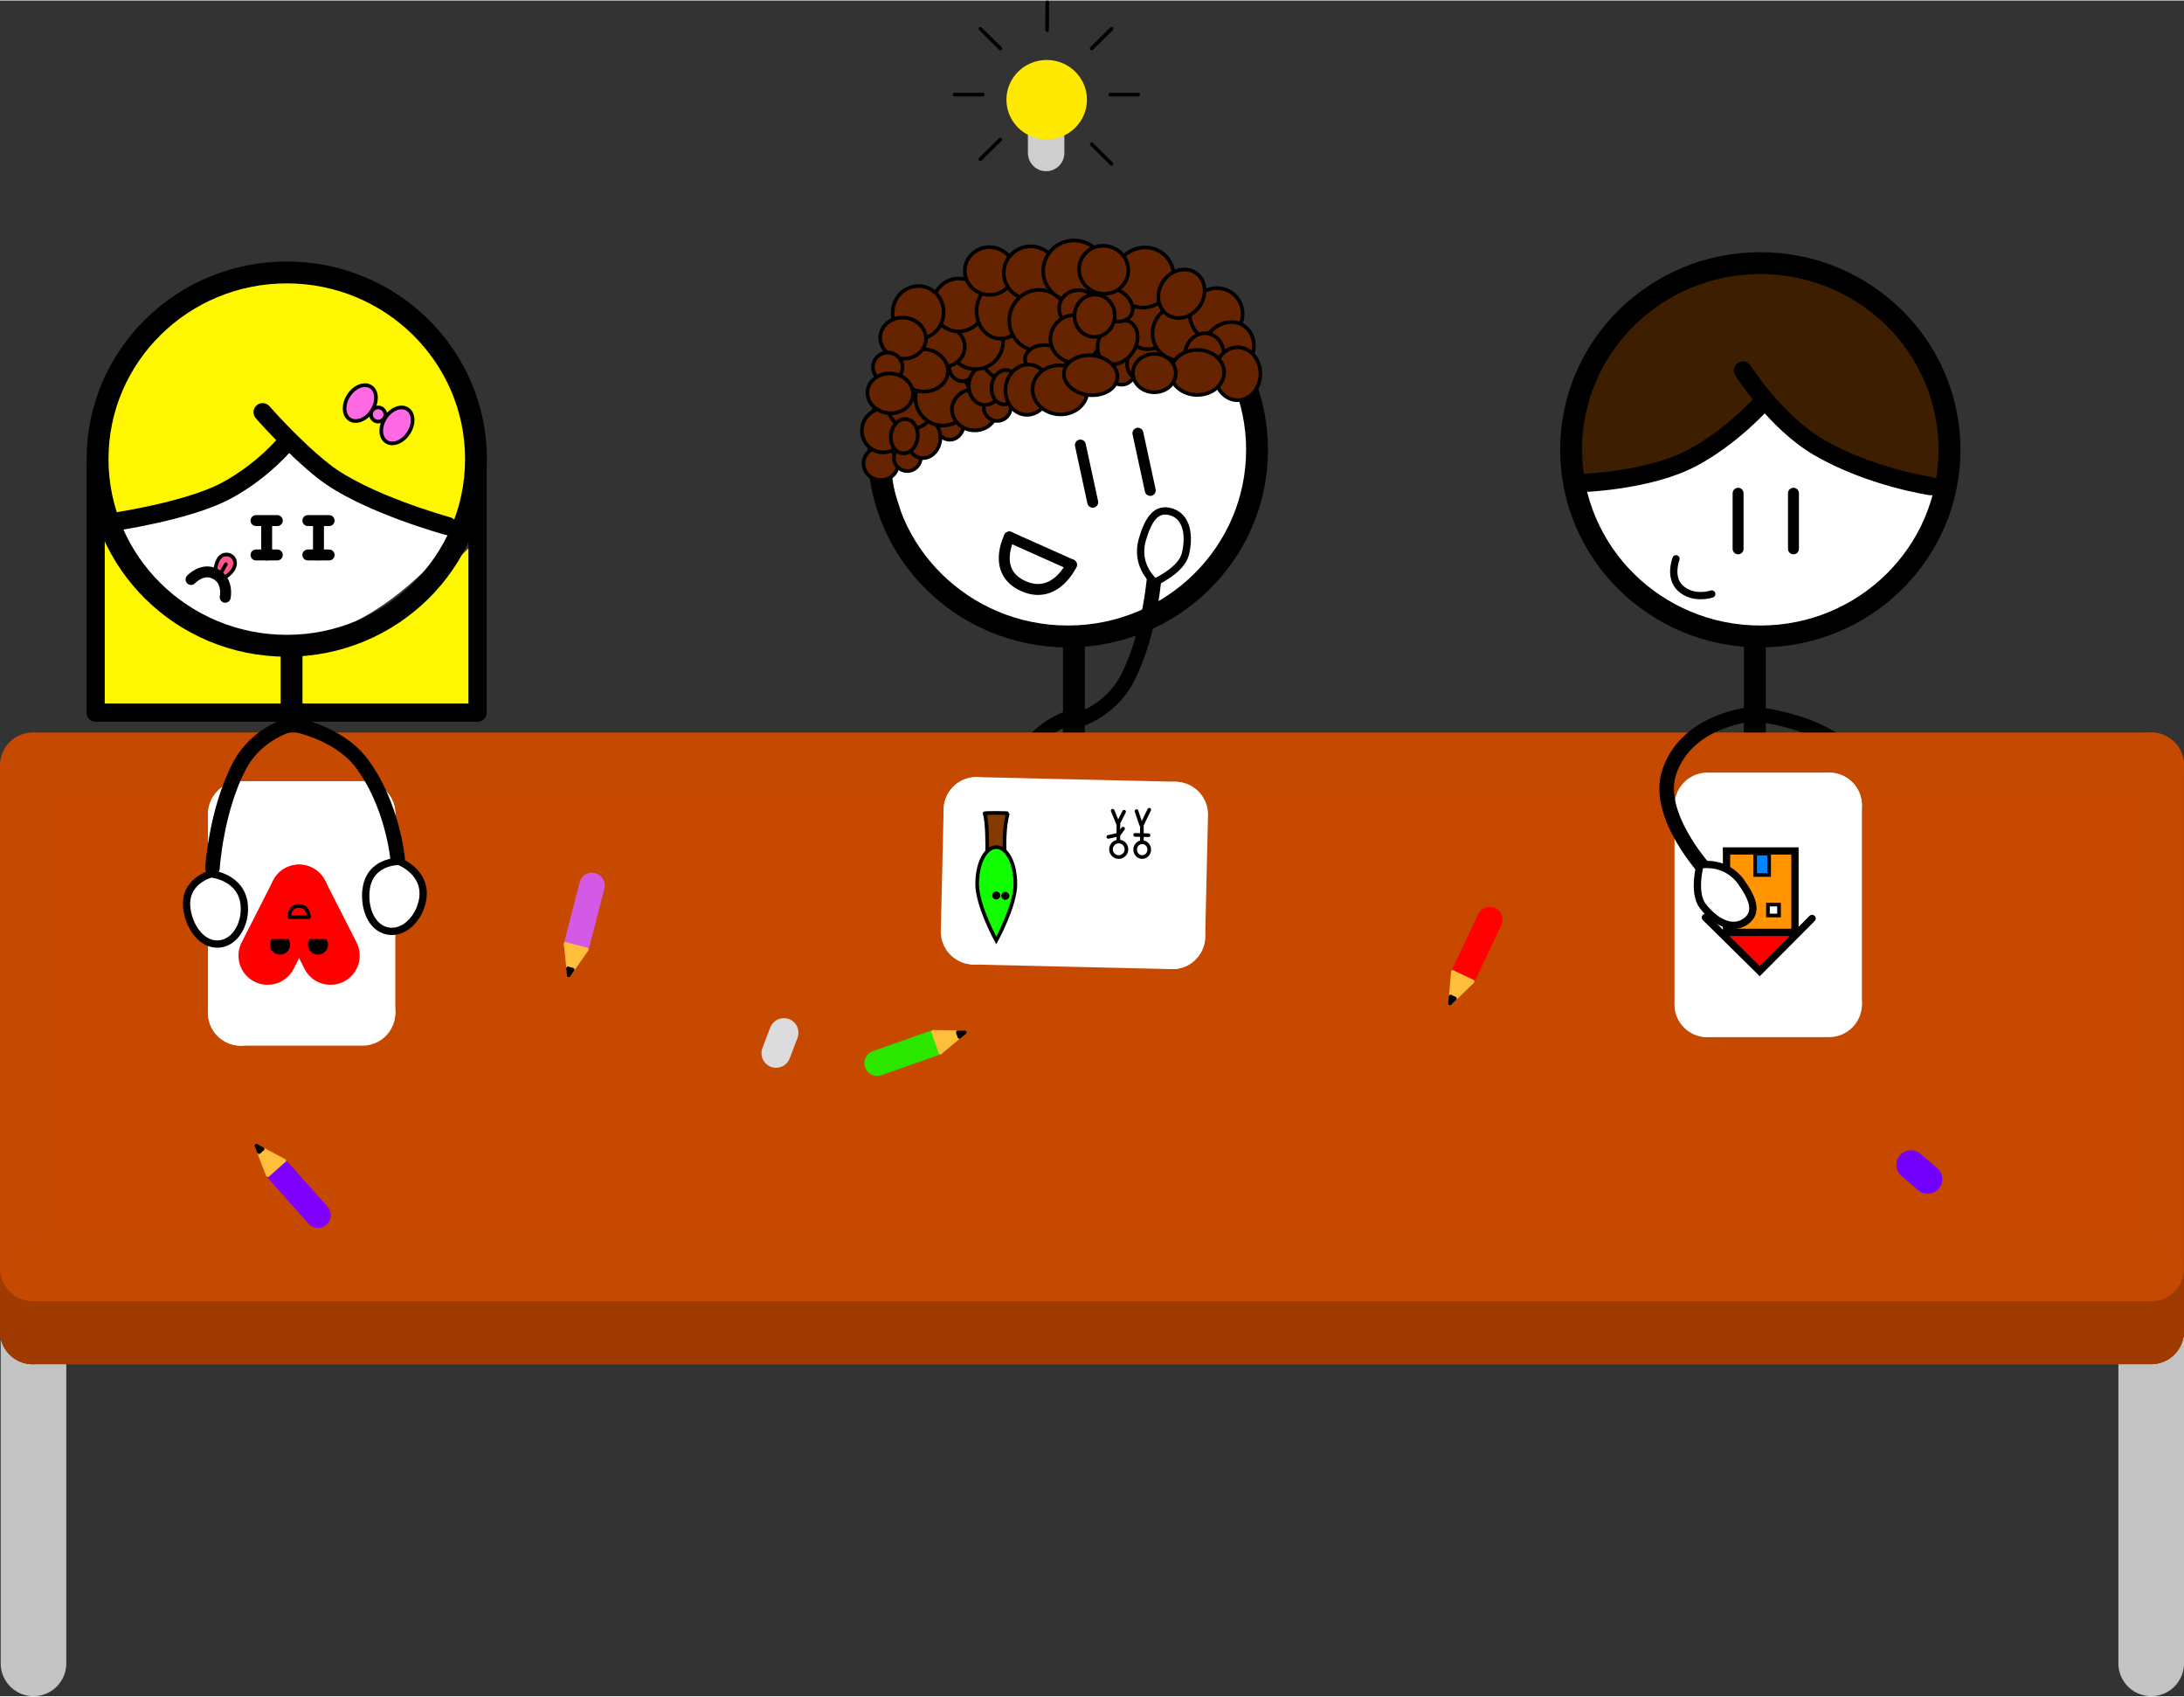 <svg version="1.1" xmlns="http://www.w3.org/2000/svg" xmlns:xlink="http://www.w3.org/1999/xlink" width="600" height="466" viewBox="0,0,299.595,232.542"><rect x="0" y="0" width="299.595" height="232.542" fill="#333333" stroke="none"/><g transform="translate(-90.205,-65.408)"><g data-paper-data="{&quot;isPaintingLayer&quot;:true}" fill-rule="nonzero" stroke-linejoin="miter" stroke-miterlimit="10" stroke-dasharray="" stroke-dashoffset="0" style="mix-blend-mode: normal"><path d="M226.675,183.29c0,0 0.498,-7.985 3.744,-14.085c2.405,-4.519 7.144,-5.678 7.144,-5.678" data-paper-data="{&quot;index&quot;:null}" fill="none" stroke="#000000" stroke-width="2" stroke-linecap="round"/><path d="M104.359,162.593l-0.473,-25.366c0,0 9.406,16.384 25.405,16.17c14.41,-0.193 26.509,-14.303 26.509,-14.303l-0.789,23.81z" fill="#fff700" stroke="none" stroke-width="0" stroke-linecap="butt"/><path d="M130.198,154.607v17.974" fill="none" stroke="#000000" stroke-width="3" stroke-linecap="round"/><path d="M237.523,171.492v-17.974" fill="none" stroke="#000000" stroke-width="3" stroke-linecap="round"/><path d="M330.931,153.227v17.974" fill="none" stroke="#000000" stroke-width="3" stroke-linecap="round"/><path d="M330.971,163.236c0,0 7.762,0.873 11.7,4.277c5.316,4.595 6.131,10.61 6.131,10.61" fill="none" stroke="#000000" stroke-width="2" stroke-linecap="round"/><path d="M385.3,248.95v44.5" fill="none" stroke="#c3c3c3" stroke-width="9" stroke-linecap="round"/><path d="M94.8,248.95v44.5" fill="none" stroke="#c3c3c3" stroke-width="9" stroke-linecap="round"/><g fill="none" stroke="#c64901" stroke-width="9" stroke-linecap="round"><path d="M385.295,247.329v-77.04" data-paper-data="{&quot;index&quot;:null}"/><g><path d="M94.705,247.711h290.59" data-paper-data="{&quot;index&quot;:null}"/><g><path d="M94.705,170.671v77.04"/><path d="M94.705,170.289h290.59"/></g></g></g><path d="M96.3,247.95v-75h288v75z" fill="#c74900" stroke="none" stroke-width="0" stroke-linecap="butt"/><g><path d="M324.801,203.885v-27.643h16.805v27.643z" fill="#ffffff" stroke="none" stroke-width="0" stroke-linecap="butt"/><g fill="none" stroke="#ffffff" stroke-width="9" stroke-linecap="round"><path d="M341.117,202.931v-27.139" data-paper-data="{&quot;index&quot;:null}"/><g><path d="M341.117,203.065h-16.704" data-paper-data="{&quot;index&quot;:null}"/><g><path d="M324.413,203.065v-27.139"/><path d="M324.413,175.792h16.704"/></g></g></g></g><path d="M305.88,134.27c-3.159,-2.764 25.009,-15.033 25.009,-15.033l26.893,14.462c0,0 -26.74,43.228 -51.903,0.571z" fill="#ffffff" stroke="none" stroke-width="0" stroke-linecap="butt"/><path d="M106.113,137.836c-2.91,-2.26 23.038,-12.294 23.038,-12.294l24.773,11.827c0,0 -24.632,35.353 -47.811,0.467z" fill="#ffffff" stroke="none" stroke-width="0" stroke-linecap="butt"/><g><path d="M251.857,193.371l-27.635,-0.643l0.391,-16.801l27.635,0.643z" fill="#ffffff" stroke="none" stroke-width="0" stroke-linecap="butt"/><g fill="none" stroke="#ffffff" stroke-width="9" stroke-linecap="round"><path d="M251.283,177.038l-27.132,-0.632" data-paper-data="{&quot;index&quot;:null}"/><g><path d="M251.029,193.741l0.389,-16.7" data-paper-data="{&quot;index&quot;:null}"/><g><path d="M251.029,193.741l-27.132,-0.632"/><path d="M223.762,193.106l0.389,-16.7"/></g></g></g></g><g><path d="M123.621,205.055v-27.643h16.805v27.643z" fill="#ffffff" stroke="none" stroke-width="0" stroke-linecap="butt"/><g fill="none" stroke="#ffffff" stroke-width="9" stroke-linecap="round"><path d="M139.937,176.962v27.139" data-paper-data="{&quot;index&quot;:null}"/><g><path d="M139.937,204.236h-16.704" data-paper-data="{&quot;index&quot;:null}"/><g><path d="M123.233,177.097v27.139"/><path d="M123.233,176.962h16.704"/></g></g></g></g><path d="M213.412,134.257c-8.259,-23.115 48.6,-16.651 48.6,-16.651c0,0 3.363,25.794 -14.201,32.369c-29.109,9.266 -33.778,-13.98 -34.399,-15.717z" fill="#ffffff" stroke="none" stroke-width="0" stroke-linecap="butt"/><path d="M317.853,104.329c16.096,-9.073 31.597,-0.809 37.155,10.157c4.064,8.02 2.932,17.706 1.788,17.917c-6.411,1.183 -24.588,-10.47 -24.588,-10.47c0,0 -16.467,11.398 -25.622,9.536c0,0 -3.731,-18.687 11.266,-27.14z" fill="#3e1e00" stroke="none" stroke-width="0" stroke-linecap="butt"/><path d="M105.779,135.826c-1.866,-0.379 -5.056,-19.558 9.941,-28.011c16.096,-9.073 31.597,-0.809 37.155,10.157c4.064,8.02 1.386,18.577 0.242,18.788c-6.411,1.183 -23.041,-11.342 -23.041,-11.342c0,0 -15.142,12.269 -24.297,10.408z" fill="#fff700" stroke="none" stroke-width="0" stroke-linecap="butt"/><path d="M103.588,128.297c0,-14.138 11.621,-25.599 25.957,-25.599c14.336,0 25.957,11.461 25.957,25.599c0,14.138 -11.621,25.599 -25.957,25.599c-14.336,0 -25.957,-11.461 -25.957,-25.599z" fill="none" stroke="#000000" stroke-width="3" stroke-linecap="butt"/><path d="M305.721,127.021c0,-14.138 11.621,-25.599 25.957,-25.599c14.336,0 25.957,11.461 25.957,25.599c0,14.138 -11.621,25.599 -25.957,25.599c-14.336,0 -25.957,-11.461 -25.957,-25.599z" fill="none" stroke="#000000" stroke-width="3" stroke-linecap="butt"/><path d="M151.636,137.483c0,0 -11.518,-3.146 -17.076,-7.548c-4.234,-3.353 -8.329,-8.066 -8.329,-8.066" fill="none" stroke="#000000" stroke-width="2.5" stroke-linecap="round"/><path d="M129.703,125.76c0,0 -3.21,4.087 -8.555,6.919c-5.386,2.854 -16.008,4.337 -16.008,4.337" fill="none" stroke="#000000" stroke-width="2.5" stroke-linecap="round"/><g fill="#ff5687" stroke="#000000" stroke-width="0.5"><path d="M122.218,143.394c-0.335,0.607 -1.398,1.56 -2.084,1.161c-0.687,-0.399 -0.335,-1.768 -0.03,-2.39c0.786,-1.599 3.095,-0.55 2.114,1.229z" stroke-linecap="butt"/><path d="M120.611,143.733l0.581,-1.021" stroke-linecap="round"/></g><path d="M116.41,144.803c0,0 1.599,-1.737 3.417,-0.718c1.748,0.98 1.272,3.158 1.272,3.158" fill="none" stroke="#000000" stroke-width="1.5" stroke-linecap="round"/><path d="M126.784,141.437v-4.657" fill="none" stroke="#000000" stroke-width="1.5" stroke-linecap="round"/><g fill="none" stroke="#000000" stroke-width="1.5" stroke-linecap="round"><path d="M125.324,136.727h2.919"/><path d="M125.324,141.443h2.919"/></g><g fill="none" stroke="#000000" stroke-width="1.5" stroke-linecap="round"><path d="M133.894,136.779v4.657"/><g><path d="M135.354,136.727h-2.919"/><path d="M132.435,141.443h2.919"/></g></g><g fill="#ff69e4" stroke="#000000" stroke-width="0.5" stroke-linecap="butt"><path d="M138.006,119.626c0.78,-1.245 2.139,-1.812 3.036,-1.266c0.897,0.546 0.992,1.999 0.212,3.244c-0.78,1.245 -2.139,1.812 -3.036,1.266c-0.897,-0.546 -0.992,-1.999 -0.212,-3.244z"/><path d="M143.033,122.688c0.78,-1.245 2.139,-1.812 3.036,-1.266c0.897,0.546 0.992,1.999 0.212,3.244c-0.78,1.245 -2.139,1.812 -3.036,1.266c-0.897,-0.546 -0.992,-1.999 -0.212,-3.244z"/><path d="M141.239,121.67c0.286,-0.457 0.893,-0.598 1.356,-0.316c0.463,0.282 0.607,0.881 0.321,1.338c-0.286,0.457 -0.893,0.598 -1.356,0.316c-0.463,-0.282 -0.607,-0.881 -0.321,-1.338z"/></g><path d="M103.326,129.29v33.769" fill="none" stroke="#000000" stroke-width="2.5" stroke-linecap="round"/><path d="M155.713,163.06v-33.769" fill="none" stroke="#000000" stroke-width="2.5" stroke-linecap="round"/><path d="M155.642,163.06h-52.229" fill="none" stroke="#000000" stroke-width="2.5" stroke-linecap="round"/><path d="M130.237,164.616c0,0 6.319,1.086 9.525,5.321c4.328,5.716 4.992,13.198 4.992,13.198" fill="none" stroke="#000000" stroke-width="2" stroke-linecap="round"/><path d="M140.431,187.273c0.516,-3.898 4.508,-3.808 4.508,-3.808c0,0 3.946,1.466 3.227,5.324c-0.466,2.5 -2.547,4.662 -4.796,4.221c-2.248,-0.441 -3.273,-3.215 -2.939,-5.737z" fill="#ffffff" stroke="#000000" stroke-width="1" stroke-linecap="butt"/><path d="M119.35,184.379c0,0 0.498,-7.985 3.744,-14.085c2.405,-4.519 7.144,-5.678 7.144,-5.678" data-paper-data="{&quot;index&quot;:null}" fill="none" stroke="#000000" stroke-width="2" stroke-linecap="round"/><path d="M115.845,190.032c-0.547,-3.893 3.326,-4.848 3.326,-4.848c0,0 4.199,0.385 4.539,4.293c0.221,2.532 -1.207,5.16 -3.493,5.321c-2.286,0.161 -4.018,-2.248 -4.372,-4.766z" fill="#ffffff" stroke="#000000" stroke-width="1" stroke-linecap="butt"/><g data-paper-data="{&quot;index&quot;:null}"><g fill="none" stroke="#ff0000" stroke-width="8" stroke-linecap="round"><path d="M126.918,196.391l4.314,-8.481" data-paper-data="{&quot;index&quot;:null}"/><path d="M131.232,187.91l4.314,8.481" data-paper-data="{&quot;index&quot;:null}"/></g><path d="M128.614,193.532c0.763,0 1.381,0.61 1.381,1.362c0,0.752 -0.618,1.362 -1.381,1.362c-0.763,0 -1.381,-0.61 -1.381,-1.362c0,-0.752 0.618,-1.362 1.381,-1.362z" fill="#000000" stroke="none" stroke-width="0.5" stroke-linecap="butt"/><path d="M133.821,193.532c0.763,0 1.381,0.61 1.381,1.362c0,0.752 -0.618,1.362 -1.381,1.362c-0.763,0 -1.381,-0.61 -1.381,-1.362c0,-0.752 0.618,-1.362 1.381,-1.362z" fill="#000000" stroke="none" stroke-width="0.5" stroke-linecap="butt"/><path d="M136.583,192.403v1.712h-10.257v-1.712z" fill="#ff0000" stroke="none" stroke-width="NaN" stroke-linecap="butt"/><path d="M129.902,191.109h2.67" fill="none" stroke="#000000" stroke-width="0.5" stroke-linecap="round"/><path d="M129.902,191.109c0,0 -0.081,-1.539 1.319,-1.527c1.355,0.011 1.351,1.527 1.351,1.527" fill="none" stroke="#000000" stroke-width="0.5" stroke-linecap="round"/></g><path d="M210.729,127.021c0,-14.138 11.621,-25.599 25.957,-25.599c14.336,0 25.957,11.461 25.957,25.599c0,14.138 -11.621,25.599 -25.957,25.599c-14.336,0 -25.957,-11.461 -25.957,-25.599z" fill="none" stroke="#000000" stroke-width="3" stroke-linecap="butt"/><path d="M213.381,129.168c-0.14,1.246 -1.306,2.141 -2.605,1.999c-1.299,-0.142 -2.239,-1.266 -2.1,-2.512c0.14,-1.246 1.306,-2.141 2.605,-1.999c1.299,0.142 2.239,1.266 2.1,2.512z" fill="#662300" stroke="#000000" stroke-width="0.5" stroke-linecap="butt"/><path d="M214.865,126.316c1.011,0.11 1.739,1.007 1.628,2.004c-0.112,0.997 -1.021,1.715 -2.032,1.605c-1.011,-0.11 -1.739,-1.007 -1.628,-2.004c0.112,-0.997 1.021,-1.715 2.032,-1.605z" fill="#662300" stroke="#000000" stroke-width="0.5" stroke-linecap="butt"/><path d="M211.711,121.406c1.617,0.176 2.778,1.652 2.594,3.297c-0.184,1.644 -1.644,2.835 -3.261,2.658c-1.617,-0.176 -2.778,-1.652 -2.594,-3.297c0.184,-1.644 1.644,-2.835 3.261,-2.658z" fill="#662300" stroke="#000000" stroke-width="0.5" stroke-linecap="butt"/><path d="M218.705,123.447c0.123,-1.096 1.042,-1.896 2.052,-1.786c1.011,0.11 1.73,1.088 1.607,2.184c-0.123,1.096 -1.042,1.896 -2.052,1.786c-1.011,-0.11 -1.73,-1.088 -1.607,-2.184z" fill="#662300" stroke="#000000" stroke-width="0.5" stroke-linecap="butt"/><path d="M217.21,122.736c1.263,0.138 2.151,1.461 1.984,2.956c-0.168,1.495 -1.327,2.595 -2.591,2.458c-1.263,-0.138 -2.151,-1.461 -1.984,-2.956c0.168,-1.495 1.327,-2.595 2.591,-2.458z" fill="#662300" stroke="#000000" stroke-width="0.5" stroke-linecap="butt"/><path d="M215.561,117.624c1.768,0.193 3.039,1.803 2.838,3.597c-0.201,1.794 -1.798,3.092 -3.566,2.899c-1.768,-0.193 -3.039,-1.803 -2.838,-3.597c0.201,-1.794 1.798,-3.092 3.566,-2.899z" fill="#662300" stroke="#000000" stroke-width="0.5" stroke-linecap="butt"/><path d="M219.992,116.098c2.072,0.226 3.561,2.105 3.326,4.198c-0.235,2.093 -2.104,3.607 -4.176,3.381c-2.072,-0.226 -3.561,-2.105 -3.326,-4.198c0.235,-2.093 2.104,-3.607 4.176,-3.381z" fill="#662300" stroke="#000000" stroke-width="0.5" stroke-linecap="butt"/><path d="M216.084,125.353c-0.145,1.296 -1.082,2.257 -2.093,2.147c-1.011,-0.11 -1.712,-1.25 -1.567,-2.545c0.145,-1.296 1.082,-2.257 2.093,-2.147c1.011,0.11 1.712,1.25 1.567,2.545z" fill="#662300" stroke="#000000" stroke-width="0.5" stroke-linecap="butt"/><path d="M220.808,121.21c0.173,-1.545 1.685,-2.648 3.376,-2.463c1.692,0.184 2.923,1.586 2.75,3.131c-0.173,1.545 -1.685,2.648 -3.376,2.463c-1.692,-0.184 -2.923,-1.586 -2.75,-3.131z" fill="#662300" stroke="#000000" stroke-width="0.5" stroke-linecap="butt"/><path d="M228.835,121.445c-0.112,0.997 -1.021,1.715 -2.032,1.605c-1.011,-0.11 -1.739,-1.007 -1.628,-2.004c0.112,-0.997 1.021,-1.715 2.032,-1.605c1.011,0.11 1.739,1.007 1.628,2.004z" data-paper-data="{&quot;index&quot;:null}" fill="#662300" stroke="#000000" stroke-width="0.5" stroke-linecap="butt"/><path d="M222.042,117.6c-1.011,-0.11 -1.73,-1.088 -1.607,-2.184c0.123,-1.096 1.042,-1.896 2.052,-1.786c1.011,0.11 1.73,1.088 1.607,2.184c-0.123,1.096 -1.042,1.896 -2.052,1.786z" data-paper-data="{&quot;index&quot;:null}" fill="#662300" stroke="#000000" stroke-width="0.5" stroke-linecap="butt"/><path d="M227.694,118.399c-0.168,1.495 -1.327,2.595 -2.591,2.458c-1.263,-0.138 -2.151,-1.461 -1.984,-2.956c0.168,-1.495 1.327,-2.595 2.591,-2.458c1.263,0.138 2.151,1.461 1.984,2.956z" data-paper-data="{&quot;index&quot;:null}" fill="#662300" stroke="#000000" stroke-width="0.5" stroke-linecap="butt"/><path d="M231.29,114.407c-0.201,1.794 -1.798,3.092 -3.566,2.899c-1.768,-0.193 -3.039,-1.803 -2.838,-3.597c0.201,-1.794 1.798,-3.092 3.566,-2.899c1.768,0.193 3.039,1.803 2.838,3.597z" data-paper-data="{&quot;index&quot;:null}" fill="#662300" stroke="#000000" stroke-width="0.5" stroke-linecap="butt"/><path d="M227.792,112.564c-0.235,2.093 -2.104,3.607 -4.176,3.381c-2.072,-0.226 -3.561,-2.105 -3.326,-4.198c0.235,-2.093 2.104,-3.607 4.176,-3.381c2.072,0.226 3.561,2.105 3.326,4.198z" data-paper-data="{&quot;index&quot;:null}" fill="#662300" stroke="#000000" stroke-width="0.5" stroke-linecap="butt"/><path d="M228.323,116.093c1.011,0.11 1.712,1.25 1.567,2.545c-0.145,1.296 -1.082,2.257 -2.093,2.147c-1.011,-0.11 -1.712,-1.25 -1.567,-2.545c0.145,-1.296 1.082,-2.257 2.093,-2.147z" data-paper-data="{&quot;index&quot;:null}" fill="#662300" stroke="#000000" stroke-width="0.5" stroke-linecap="butt"/><path d="M219.161,115.642c-1.692,-0.184 -2.923,-1.586 -2.75,-3.131c0.173,-1.545 1.685,-2.648 3.376,-2.463c1.692,0.184 2.923,1.586 2.75,3.131c-0.173,1.545 -1.685,2.648 -3.376,2.463z" data-paper-data="{&quot;index&quot;:null}" fill="#662300" stroke="#000000" stroke-width="0.5" stroke-linecap="butt"/><path d="M220.226,116.489c-0.179,1.595 -1.839,2.722 -3.709,2.518c-1.87,-0.204 -3.24,-1.662 -3.062,-3.256c0.179,-1.595 1.839,-2.722 3.709,-2.518c1.87,0.204 3.24,1.662 3.062,3.256z" fill="#662300" stroke="#000000" stroke-width="0.5" stroke-linecap="butt"/><path d="M225.303,107.544c-0.223,1.993 -2.002,3.435 -3.973,3.22c-1.971,-0.215 -3.387,-2.005 -3.164,-3.998c0.223,-1.993 2.002,-3.435 3.972,-3.22c1.971,0.215 3.387,2.005 3.164,3.998z" fill="#662300" stroke="#000000" stroke-width="0.5" stroke-linecap="butt"/><path d="M219.631,108.569c-0.223,1.993 -1.961,3.439 -3.881,3.23c-1.92,-0.209 -3.296,-1.995 -3.072,-3.988c0.223,-1.993 1.961,-3.439 3.881,-3.23c1.92,0.209 3.296,1.995 3.072,3.988z" fill="#662300" stroke="#000000" stroke-width="0.5" stroke-linecap="butt"/><path d="M217.204,112.049c-0.173,1.545 -1.71,2.645 -3.433,2.457c-1.723,-0.188 -2.979,-1.592 -2.806,-3.137c0.173,-1.545 1.71,-2.645 3.433,-2.457c1.723,0.188 2.979,1.592 2.806,3.137z" fill="#662300" stroke="#000000" stroke-width="0.5" stroke-linecap="butt"/><path d="M213.994,115.901c-0.123,1.096 -1.124,1.887 -2.235,1.766c-1.112,-0.121 -1.913,-1.108 -1.79,-2.204c0.123,-1.096 1.124,-1.887 2.235,-1.766c1.112,0.121 1.913,1.108 1.79,2.204z" fill="#662300" stroke="#000000" stroke-width="0.5" stroke-linecap="butt"/><path d="M212.622,116.573c1.718,0.187 2.975,1.551 2.807,3.046c-0.168,1.495 -1.696,2.555 -3.414,2.368c-1.718,-0.187 -2.975,-1.551 -2.807,-3.046c0.168,-1.495 1.696,-2.555 3.414,-2.368z" fill="#662300" stroke="#000000" stroke-width="0.5" stroke-linecap="butt"/><path d="M228.015,104.003c1.87,0.204 3.19,2.106 2.95,4.249c-0.24,2.143 -1.95,3.715 -3.82,3.511c-1.87,-0.204 -3.19,-2.106 -2.95,-4.249c0.24,-2.143 1.95,-3.715 3.82,-3.511z" fill="#662300" stroke="#000000" stroke-width="0.5" stroke-linecap="butt"/><path d="M229.318,102.867c-0.201,1.794 -1.873,3.084 -3.735,2.881c-1.862,-0.203 -3.208,-1.822 -3.007,-3.616c0.201,-1.794 1.873,-3.084 3.735,-2.881c1.862,0.203 3.208,1.822 3.007,3.616z" fill="#662300" stroke="#000000" stroke-width="0.5" stroke-linecap="butt"/><path d="M231.986,99.139c2.021,0.22 3.478,2.015 3.255,4.008c-0.223,1.993 -2.043,3.431 -4.064,3.21c-2.021,-0.22 -3.478,-2.015 -3.255,-4.008c0.223,-1.993 2.043,-3.431 4.064,-3.21z" fill="#662300" stroke="#000000" stroke-width="0.5" stroke-linecap="butt"/><path d="M228.678,108.825c0.257,-2.292 2.267,-3.954 4.491,-3.712c2.223,0.242 3.817,2.297 3.56,4.589c-0.257,2.292 -2.267,3.954 -4.491,3.712c-2.223,-0.242 -3.817,-2.297 -3.56,-4.589z" fill="#662300" stroke="#000000" stroke-width="0.5" stroke-linecap="butt"/><path d="M238.003,98.334c2.324,0.253 4,2.317 3.743,4.609c-0.257,2.292 -2.349,3.945 -4.674,3.692c-2.324,-0.253 -4,-2.317 -3.743,-4.609c0.257,-2.292 2.349,-3.945 4.674,-3.692z" fill="#662300" stroke="#000000" stroke-width="0.5" stroke-linecap="butt"/><path d="M230.826,114.447c0.128,-1.146 1.502,-1.937 3.069,-1.766c1.566,0.171 2.732,1.238 2.604,2.384c-0.128,1.146 -1.502,1.937 -3.069,1.766c-1.566,-0.171 -2.732,-1.238 -2.604,-2.384z" fill="#662300" stroke="#000000" stroke-width="0.5" stroke-linecap="butt"/><path d="M228.155,118.449c0.212,-1.894 1.736,-3.281 3.403,-3.1c1.667,0.182 2.847,1.864 2.635,3.758c-0.212,1.894 -1.736,3.281 -3.403,3.1c-1.667,-0.182 -2.847,-1.864 -2.635,-3.758z" fill="#662300" stroke="#000000" stroke-width="0.5" stroke-linecap="butt"/><path d="M235.508,107.377c0.156,-1.395 1.471,-2.397 2.936,-2.237c1.465,0.16 2.526,1.42 2.37,2.816c-0.156,1.395 -1.471,2.397 -2.936,2.237c-1.465,-0.16 -2.526,-1.42 -2.37,-2.816z" fill="#662300" stroke="#000000" stroke-width="0.5" stroke-linecap="butt"/><path d="M234.312,111.441c0.201,-1.798 1.88,-3.09 3.75,-2.886c1.87,0.204 3.222,1.826 3.02,3.624c-0.201,1.798 -1.88,3.09 -3.75,2.886c-1.87,-0.204 -3.222,-1.826 -3.02,-3.624z" fill="#662300" stroke="#000000" stroke-width="0.5" stroke-linecap="butt"/><path d="M245.029,114.741c0.862,0.532 1.123,1.652 0.583,2.502c-0.54,0.85 -1.676,1.107 -2.537,0.575c-0.862,-0.532 -1.123,-1.652 -0.583,-2.502c0.54,-0.85 1.676,-1.107 2.537,-0.575z" data-paper-data="{&quot;index&quot;:null}" fill="#662300" stroke="#000000" stroke-width="0.5" stroke-linecap="butt"/><path d="M249.753,113.802c0.594,-0.935 1.773,-1.261 2.635,-0.729c0.862,0.532 1.079,1.721 0.486,2.656c-0.594,0.935 -1.773,1.261 -2.635,0.729c-0.862,-0.532 -1.079,-1.721 -0.486,-2.656z" data-paper-data="{&quot;index&quot;:null}" fill="#662300" stroke="#000000" stroke-width="0.5" stroke-linecap="butt"/><path d="M248.719,112.521c1.077,0.665 1.294,2.238 0.485,3.513c-0.809,1.275 -2.339,1.769 -3.416,1.104c-1.077,-0.665 -1.294,-2.238 -0.485,-3.513c0.809,-1.275 2.339,-1.769 3.416,-1.104z" data-paper-data="{&quot;index&quot;:null}" fill="#662300" stroke="#000000" stroke-width="0.5" stroke-linecap="butt"/><path d="M249.485,107.21c1.508,0.931 1.943,2.926 0.972,4.456c-0.971,1.53 -2.981,2.015 -4.489,1.084c-1.508,-0.931 -1.943,-2.926 -0.972,-4.456c0.971,-1.53 2.981,-2.015 4.489,-1.084z" data-paper-data="{&quot;index&quot;:null}" fill="#662300" stroke="#000000" stroke-width="0.5" stroke-linecap="butt"/><path d="M254.148,107.733c1.767,1.091 2.28,3.422 1.147,5.207c-1.133,1.785 -3.484,2.347 -5.25,1.256c-1.767,-1.091 -2.28,-3.422 -1.147,-5.207c1.133,-1.785 3.484,-2.347 5.25,-1.256z" data-paper-data="{&quot;index&quot;:null}" fill="#662300" stroke="#000000" stroke-width="0.5" stroke-linecap="butt"/><path d="M245.65,113.564c-0.958,1.509 -2.689,2.143 -3.866,1.416c-1.177,-0.727 -1.355,-2.54 -0.396,-4.049c0.958,-1.509 2.689,-2.143 3.866,-1.416c1.177,0.727 1.355,2.54 0.396,4.049z" data-paper-data="{&quot;index&quot;:null}" fill="#662300" stroke="#000000" stroke-width="0.5" stroke-linecap="butt"/><path d="M259.006,105.378c1.68,1.038 2.168,3.257 1.089,4.956c-1.079,1.7 -3.316,2.236 -4.997,1.199c-1.68,-1.038 -2.168,-3.257 -1.089,-4.956c1.079,-1.7 3.316,-2.236 4.997,-1.199z" data-paper-data="{&quot;index&quot;:null}" fill="#662300" stroke="#000000" stroke-width="0.5" stroke-linecap="butt"/><path d="M261.524,115.039c-1.16,1.827 -3.393,2.51 -4.987,1.526c-1.594,-0.984 -1.946,-3.264 -0.786,-5.091c1.16,-1.827 3.393,-2.51 4.987,-1.526c1.594,0.984 1.946,3.264 0.786,5.091z" data-paper-data="{&quot;index&quot;:null}" fill="#662300" stroke="#000000" stroke-width="0.5" stroke-linecap="butt"/><path d="M244.877,106.935c-1.896,-1.171 -2.427,-3.704 -1.186,-5.659c1.241,-1.955 3.784,-2.59 5.68,-1.419c1.896,1.171 2.427,3.704 1.186,5.659c-1.241,1.955 -3.784,2.59 -5.68,1.419z" data-paper-data="{&quot;index&quot;:null}" fill="#662300" stroke="#000000" stroke-width="0.5" stroke-linecap="butt"/><path d="M241.792,108.886c-1.336,-0.825 -1.915,-2.286 -1.295,-3.263c0.621,-0.977 2.206,-1.101 3.542,-0.276c1.336,0.825 1.915,2.286 1.295,3.263c-0.621,0.977 -2.206,1.101 -3.542,0.276z" data-paper-data="{&quot;index&quot;:null}" fill="#662300" stroke="#000000" stroke-width="0.5" stroke-linecap="butt"/><path d="M250.421,108.543c-1.422,-0.878 -1.743,-2.899 -0.718,-4.514c1.025,-1.615 3.009,-2.212 4.431,-1.334c1.422,0.878 1.743,2.899 0.718,4.514c-1.025,1.615 -3.009,2.212 -4.431,1.334z" data-paper-data="{&quot;index&quot;:null}" fill="#662300" stroke="#000000" stroke-width="0.5" stroke-linecap="butt"/><path d="M239.844,105.112c-1.594,-0.984 -2.098,-3.025 -1.124,-4.558c0.973,-1.533 3.055,-1.978 4.649,-0.993c1.594,0.984 2.098,3.025 1.124,4.558c-0.973,1.533 -3.055,1.978 -4.649,0.993z" data-paper-data="{&quot;index&quot;:null}" fill="#662300" stroke="#000000" stroke-width="0.5" stroke-linecap="butt"/><path d="M231.865,118.397c0.207,-1.844 2.053,-3.155 4.125,-2.93c2.072,0.226 3.584,1.903 3.377,3.747c-0.207,1.844 -2.053,3.155 -4.125,2.93c-2.072,-0.226 -3.584,-1.903 -3.377,-3.747z" fill="#662300" stroke="#000000" stroke-width="0.5" stroke-linecap="butt"/><path d="M236.164,116.399c0.168,-1.495 1.942,-2.528 3.963,-2.308c2.021,0.22 3.524,1.611 3.356,3.106c-0.168,1.495 -1.942,2.528 -3.963,2.308c-2.021,-0.22 -3.524,-1.611 -3.356,-3.106z" fill="#662300" stroke="#000000" stroke-width="0.5" stroke-linecap="butt"/><path d="M255.081,117c-1.465,-0.16 -2.504,-1.622 -2.32,-3.267c0.184,-1.644 1.522,-2.848 2.987,-2.688c1.465,0.16 2.504,1.622 2.32,3.267c-0.184,1.644 -1.522,2.848 -2.987,2.688z" fill="#662300" stroke="#000000" stroke-width="0.5" stroke-linecap="butt"/><path d="M243.112,108.937c-0.179,1.595 -1.552,2.753 -3.068,2.588c-1.516,-0.165 -2.6,-1.592 -2.421,-3.186c0.179,-1.595 1.552,-2.753 3.068,-2.588c1.516,0.165 2.6,1.592 2.421,3.186z" fill="#662300" stroke="#000000" stroke-width="0.5" stroke-linecap="butt"/><path d="M263.097,116.591c0,2.005 -1.401,3.631 -3.13,3.631c-1.728,0 -3.13,-1.626 -3.13,-3.631c0,-2.005 1.401,-3.631 3.13,-3.631c1.728,0 3.13,1.626 3.13,3.631z" fill="#662300" stroke="#000000" stroke-width="0.5" stroke-linecap="butt"/><path d="M254.445,119.496c-2.033,0 -3.682,-1.382 -3.682,-3.086c0,-1.705 1.648,-3.086 3.682,-3.086c2.033,0 3.682,1.382 3.682,3.086c0,1.705 -1.648,3.086 -3.682,3.086z" fill="#662300" stroke="#000000" stroke-width="0.5" stroke-linecap="butt"/><path d="M248.554,119.133c-1.627,0 -2.945,-1.179 -2.945,-2.633c0,-1.454 1.319,-2.633 2.945,-2.633c1.627,0 2.945,1.179 2.945,2.633c0,1.454 -1.319,2.633 -2.945,2.633z" fill="#662300" stroke="#000000" stroke-width="0.5" stroke-linecap="butt"/><path d="M247.995,132.593l-1.696,-7.844" fill="none" stroke="#000000" stroke-width="1.5" stroke-linecap="round"/><path d="M238.408,126.37l1.696,7.844" fill="none" stroke="#000000" stroke-width="1.5" stroke-linecap="round"/><g data-paper-data="{&quot;index&quot;:null}" fill="none" stroke="#000000" stroke-width="1.5" stroke-linecap="round"><path d="M237.185,142.79l-8.518,-3.807"/><path d="M237.185,142.79c0,0 -2.21,4.842 -6.549,2.946c-4.483,-1.959 -1.969,-6.753 -1.969,-6.753"/></g><path d="M248.608,143.737c0,0 -0.498,8.279 -3.744,14.603c-2.405,4.685 -7.144,5.887 -7.144,5.887" data-paper-data="{&quot;index&quot;:null}" fill="none" stroke="#000000" stroke-width="2" stroke-linecap="round"/><path d="M246.94,139.228c0.734,-2.436 1.749,-4.366 3.937,-3.691c2.188,0.675 2.537,3.324 1.932,5.796c-0.542,2.213 -4.169,3.844 -4.169,3.844c0,0 -2.834,-2.189 -1.701,-5.948z" fill="#ffffff" stroke="#000000" stroke-width="1" stroke-linecap="butt"/><path d="M228.466,176.883c-0.573,1.836 -0.46,4.947 -0.46,4.947h-2.378c0,0 0.052,-3.942 -0.368,-4.947c-0.041,-0.098 3.231,-0.076 3.207,0z" data-paper-data="{&quot;index&quot;:null}" fill="#843900" stroke="#000000" stroke-width="0.5" stroke-linecap="butt"/><path d="M226.87,194.312c0,0 -2.623,-4.783 -2.623,-7.716c0,-2.933 1.175,-5.084 2.623,-5.084c1.449,0 2.623,2.151 2.623,5.084c0,2.933 -2.623,7.716 -2.623,7.716z" data-paper-data="{&quot;index&quot;:null}" fill="#11ff00" stroke="#000000" stroke-width="0.5" stroke-linecap="butt"/><path d="M228.112,187.64c0.305,0 0.552,0.244 0.552,0.545c0,0.301 -0.247,0.545 -0.552,0.545c-0.305,0 -0.552,-0.244 -0.552,-0.545c0,-0.301 0.247,-0.545 0.552,-0.545z" data-paper-data="{&quot;index&quot;:null}" fill="#000000" stroke="none" stroke-width="0.5" stroke-linecap="butt"/><path d="M226.87,187.595c0.305,0 0.552,0.244 0.552,0.545c0,0.301 -0.247,0.545 -0.552,0.545c-0.305,0 -0.552,-0.244 -0.552,-0.545c0,-0.301 0.247,-0.545 0.552,-0.545z" data-paper-data="{&quot;index&quot;:null}" fill="#000000" stroke="none" stroke-width="0.5" stroke-linecap="butt"/><path d="M246.89,182.874c-0.534,0 -0.966,-0.457 -0.966,-1.021c0,-0.564 0.433,-1.021 0.966,-1.021c0.534,0 0.966,0.457 0.966,1.021c0,0.564 -0.433,1.021 -0.966,1.021z" data-paper-data="{&quot;index&quot;:null}" fill="none" stroke="#000000" stroke-width="0.5" stroke-linecap="butt"/><path d="M243.668,182.874c-0.585,0 -1.059,-0.478 -1.059,-1.067c0,-0.589 0.474,-1.067 1.059,-1.067c0.585,0 1.059,0.478 1.059,1.067c0,0.589 -0.474,1.067 -1.059,1.067z" data-paper-data="{&quot;index&quot;:null}" fill="none" stroke="#000000" stroke-width="0.5" stroke-linecap="butt"/><path d="M243.622,180.696v-2.496l0.782,-1.543" data-paper-data="{&quot;index&quot;:null}" fill="none" stroke="#000000" stroke-width="0.5" stroke-linecap="round"/><path d="M243.622,178.426l-0.782,-1.906" data-paper-data="{&quot;index&quot;:null}" fill="none" stroke="#000000" stroke-width="0.5" stroke-linecap="round"/><path d="M244.266,178.971l-0.598,0.817l-1.427,0.318" data-paper-data="{&quot;index&quot;:null}" fill="none" stroke="#000000" stroke-width="0.5" stroke-linecap="round"/><path d="M246.844,180.877v-2.406l1.013,-2.088" data-paper-data="{&quot;index&quot;:null}" fill="none" stroke="#000000" stroke-width="0.5" stroke-linecap="round"/><path d="M246.107,176.565l0.644,1.906" data-paper-data="{&quot;index&quot;:null}" fill="none" stroke="#000000" stroke-width="0.5" stroke-linecap="round"/><path d="M245.923,179.833l1.841,0.045" data-paper-data="{&quot;index&quot;:null}" fill="none" stroke="#000000" stroke-width="0.5" stroke-linecap="round"/><path d="M239.959,71.976l2.729,-2.691" fill="none" stroke="#000000" stroke-width="0.5" stroke-linecap="round"/><path d="M227.42,71.976l-2.729,-2.691" data-paper-data="{&quot;index&quot;:null}" fill="none" stroke="#000000" stroke-width="0.5" stroke-linecap="round"/><path d="M224.691,87.162l2.729,-2.691" data-paper-data="{&quot;index&quot;:null}" fill="none" stroke="#000000" stroke-width="0.5" stroke-linecap="round"/><path d="M242.688,87.803l-2.729,-2.691" data-paper-data="{&quot;index&quot;:null}" fill="none" stroke="#000000" stroke-width="0.5" stroke-linecap="round"/><path d="M242.491,78.31h3.859" data-paper-data="{&quot;index&quot;:null}" fill="none" stroke="#000000" stroke-width="0.5" stroke-linecap="round"/><path d="M221.151,78.31h3.859" data-paper-data="{&quot;index&quot;:null}" fill="none" stroke="#000000" stroke-width="0.5" stroke-linecap="round"/><path d="M233.868,65.658l-0.023,3.806" fill="none" stroke="#000000" stroke-width="0.5" stroke-linecap="round"/><path d="M355.103,132.012c0,0 -8.323,-1.211 -15.432,-5.352c-5.873,-3.421 -10.375,-10.509 -10.375,-10.509" fill="none" stroke="#000000" stroke-width="2.5" stroke-linecap="round"/><path d="M331.994,120.511c0,0 -4.135,4.675 -9.637,7.613c-5.699,3.043 -14.487,3.413 -14.487,3.413" fill="none" stroke="#000000" stroke-width="2.5" stroke-linecap="round"/><path d="M336.226,140.604v-7.625" fill="none" stroke="#000000" stroke-width="1.5" stroke-linecap="round"/><path d="M328.632,140.604v-7.625" fill="none" stroke="#000000" stroke-width="1.5" stroke-linecap="round"/><path d="M325.017,146.8c0,0 -2.54,0.857 -4.312,-0.811c-1.587,-1.494 -0.59,-4.023 -0.59,-4.023" fill="none" stroke="#000000" stroke-width="1" stroke-linecap="round"/><path d="M335.961,193.43l-4.418,4.736l-4.562,-4.641z" fill="#ff0000" stroke="none" stroke-width="0" stroke-linecap="butt"/><path d="M336.433,182.036v11.166h-9.389v-11.166z" fill="#ff9400" stroke="#000000" stroke-width="1" stroke-linecap="butt"/><path d="M338.78,191.295l-7.18,7.217l-7.456,-7.353" fill="none" stroke="#000000" stroke-width="1" stroke-linecap="round"/><path d="M330.357,189.389v1.498h-1.519v-1.498z" fill="#ffffff" stroke="#000000" stroke-width="0.5" stroke-linecap="butt"/><path d="M334.247,189.389v1.498h-1.519v-1.498z" fill="#ffffff" stroke="#000000" stroke-width="0.5" stroke-linecap="butt"/><path d="M332.888,182.394v2.936h-1.921v-2.936z" fill="#0084ff" stroke="#000000" stroke-width="0.5" stroke-linecap="butt"/><path d="M324.501,185.042c0,0 -7.375,-7.811 -5.304,-13.865c2.539,-7.425 11.774,-7.941 11.774,-7.941" data-paper-data="{&quot;index&quot;:null}" fill="none" stroke="#000000" stroke-width="2" stroke-linecap="round"/><path d="M329.152,186.431c1.45,2.101 2.324,4.097 0.411,5.342c-1.913,1.245 -4.216,-0.163 -5.775,-2.188c-1.396,-1.813 -0.384,-5.616 -0.384,-5.616c0,0 3.511,-0.782 5.748,2.461z" fill="#ffffff" stroke="#000000" stroke-width="1" stroke-linecap="butt"/><path d="M197.735,206.965l-1.072,2.803" fill="none" stroke="#dcdcdc" stroke-width="4" stroke-linecap="round"/><path d="M233.711,86.315v-2.831" fill="none" stroke="#cecece" stroke-width="5" stroke-linecap="round"/><path d="M228.264,79.008c0,-3.008 2.473,-5.447 5.523,-5.447c3.05,0 5.523,2.439 5.523,5.447c0,3.008 -2.473,5.447 -5.523,5.447c-3.05,0 -5.523,-2.439 -5.523,-5.447z" fill="#ffe900" stroke="none" stroke-width="0" stroke-linecap="butt"/><path d="M354.641,227.048l-2.298,-1.959" fill="none" stroke="#7300ff" stroke-width="4" stroke-linecap="round"/><g fill="none" stroke="#c64901" stroke-width="9" stroke-linecap="round"><path d="M385.295,247.881v-8.592" data-paper-data="{&quot;index&quot;:null}"/><g><path d="M94.705,247.923h290.59" data-paper-data="{&quot;index&quot;:null}"/><g><path d="M94.705,239.332v8.592"/><path d="M94.705,239.289h290.59"/></g></g></g><path d="M96.3,247.95v-8.364h288v8.364z" fill="#c74900" stroke="none" stroke-width="0" stroke-linecap="butt"/><g><path d="M385.295,247.881v-8.592" data-paper-data="{&quot;index&quot;:null}" fill="#9e3a00" stroke="#9f3a01" stroke-width="9" stroke-linecap="round"/><path d="M94.705,247.923h290.59" data-paper-data="{&quot;index&quot;:null}" fill="#9e3a00" stroke="#9f3a01" stroke-width="9" stroke-linecap="round"/><path d="M94.705,239.332v8.592" fill="#9e3a00" stroke="#9f3a01" stroke-width="9" stroke-linecap="round"/><path d="M96.3,247.95v-8.364h288v8.364z" fill="#9e3a00" stroke="#9f3a01" stroke-width="0" stroke-linecap="butt"/><path d="M94.705,239.289h290.59" fill="none" stroke="#c64901" stroke-width="9" stroke-linecap="round"/></g><path d="M133.821,231.979l-5.519,-6.207" fill="none" stroke="#8000ff" stroke-width="3.5" stroke-linecap="round"/><path d="M127.014,226.444l-1.571,-3.885l3.786,1.778z" fill="#ffbf3b" stroke="none" stroke-width="0" stroke-linecap="butt"/><path d="M127.036,226.417l2.148,-1.91" fill="none" stroke="#ffbf3b" stroke-width="0.5" stroke-linecap="round"/><g fill="none" stroke="#febe3b" stroke-width="0.5" stroke-linecap="round"><path d="M125.374,222.466l1.568,4.035"/><path d="M129.184,224.507l-3.824,-2.029" data-paper-data="{&quot;index&quot;:null}"/></g><g fill="none" stroke="#000000" stroke-width="0.5" stroke-linecap="round"><path d="M125.379,222.461l0.341,0.877"/><path d="M126.208,222.904l-0.831,-0.441" data-paper-data="{&quot;index&quot;:null}"/></g><path d="M125.795,223.283l0.398,-0.354" fill="none" stroke="#000000" stroke-width="0.5" stroke-linecap="round"/><path d="M171.414,186.778l-2.073,8.043" fill="none" stroke="#d35ae4" stroke-width="3.5" stroke-linecap="round"/><path d="M170.617,195.515l-2.348,3.471l-0.636,-4.134z" fill="#ffbf3b" stroke="none" stroke-width="0" stroke-linecap="butt"/><path d="M170.583,195.511l-2.783,-0.717" fill="none" stroke="#ffbf3b" stroke-width="0.5" stroke-linecap="round"/><g fill="none" stroke="#febe3b" stroke-width="0.5" stroke-linecap="round"><path d="M168.231,199.095l2.475,-3.552"/><path d="M167.799,194.794l0.449,4.306" data-paper-data="{&quot;index&quot;:null}"/></g><g fill="none" stroke="#000000" stroke-width="0.5" stroke-linecap="round"><path d="M168.223,199.093l0.538,-0.772"/><path d="M168.13,198.158l0.098,0.936" data-paper-data="{&quot;index&quot;:null}"/></g><path d="M168.675,198.29l-0.516,-0.133" fill="none" stroke="#000000" stroke-width="0.5" stroke-linecap="round"/><path d="M210.543,211.135l7.834,-2.76" fill="none" stroke="#2be700" stroke-width="3.5" stroke-linecap="round"/><path d="M218.242,206.93l4.191,0.016l-3.079,2.831z" fill="#ffbf3b" stroke="none" stroke-width="0" stroke-linecap="butt"/><path d="M218.259,206.96l0.955,2.711" fill="none" stroke="#ffbf3b" stroke-width="0.5" stroke-linecap="round"/><g fill="none" stroke="#febe3b" stroke-width="0.5" stroke-linecap="round"><path d="M222.545,206.917l-4.329,-0.076"/><path d="M219.214,209.671l3.325,-2.772" data-paper-data="{&quot;index&quot;:null}"/></g><g fill="none" stroke="#000000" stroke-width="0.5" stroke-linecap="round"><path d="M222.548,206.924l-0.941,-0.017"/><path d="M221.823,207.523l0.723,-0.603" data-paper-data="{&quot;index&quot;:null}"/></g><path d="M221.629,206.997l0.177,0.503" fill="none" stroke="#000000" stroke-width="0.5" stroke-linecap="round"/><path d="M294.571,191.457l-3.555,7.506" fill="none" stroke="#ff0101" stroke-width="3.5" stroke-linecap="round"/><path d="M292.138,199.886l-2.962,2.965l0.157,-4.18z" fill="#ffbf3b" stroke="none" stroke-width="0" stroke-linecap="butt"/><path d="M292.105,199.876l-2.597,-1.23" fill="none" stroke="#ffbf3b" stroke-width="0.5" stroke-linecap="round"/><g fill="none" stroke="#febe3b" stroke-width="0.5" stroke-linecap="round"><path d="M289.118,202.951l3.101,-3.021"/><path d="M289.507,198.645l-0.372,4.313" data-paper-data="{&quot;index&quot;:null}"/></g><g fill="none" stroke="#000000" stroke-width="0.5" stroke-linecap="round"><path d="M289.111,202.948l0.674,-0.657"/><path d="M289.196,202.012l-0.081,0.938" data-paper-data="{&quot;index&quot;:null}"/></g><path d="M289.706,202.243l-0.482,-0.228" fill="none" stroke="#000000" stroke-width="0.5" stroke-linecap="round"/></g></g></svg>